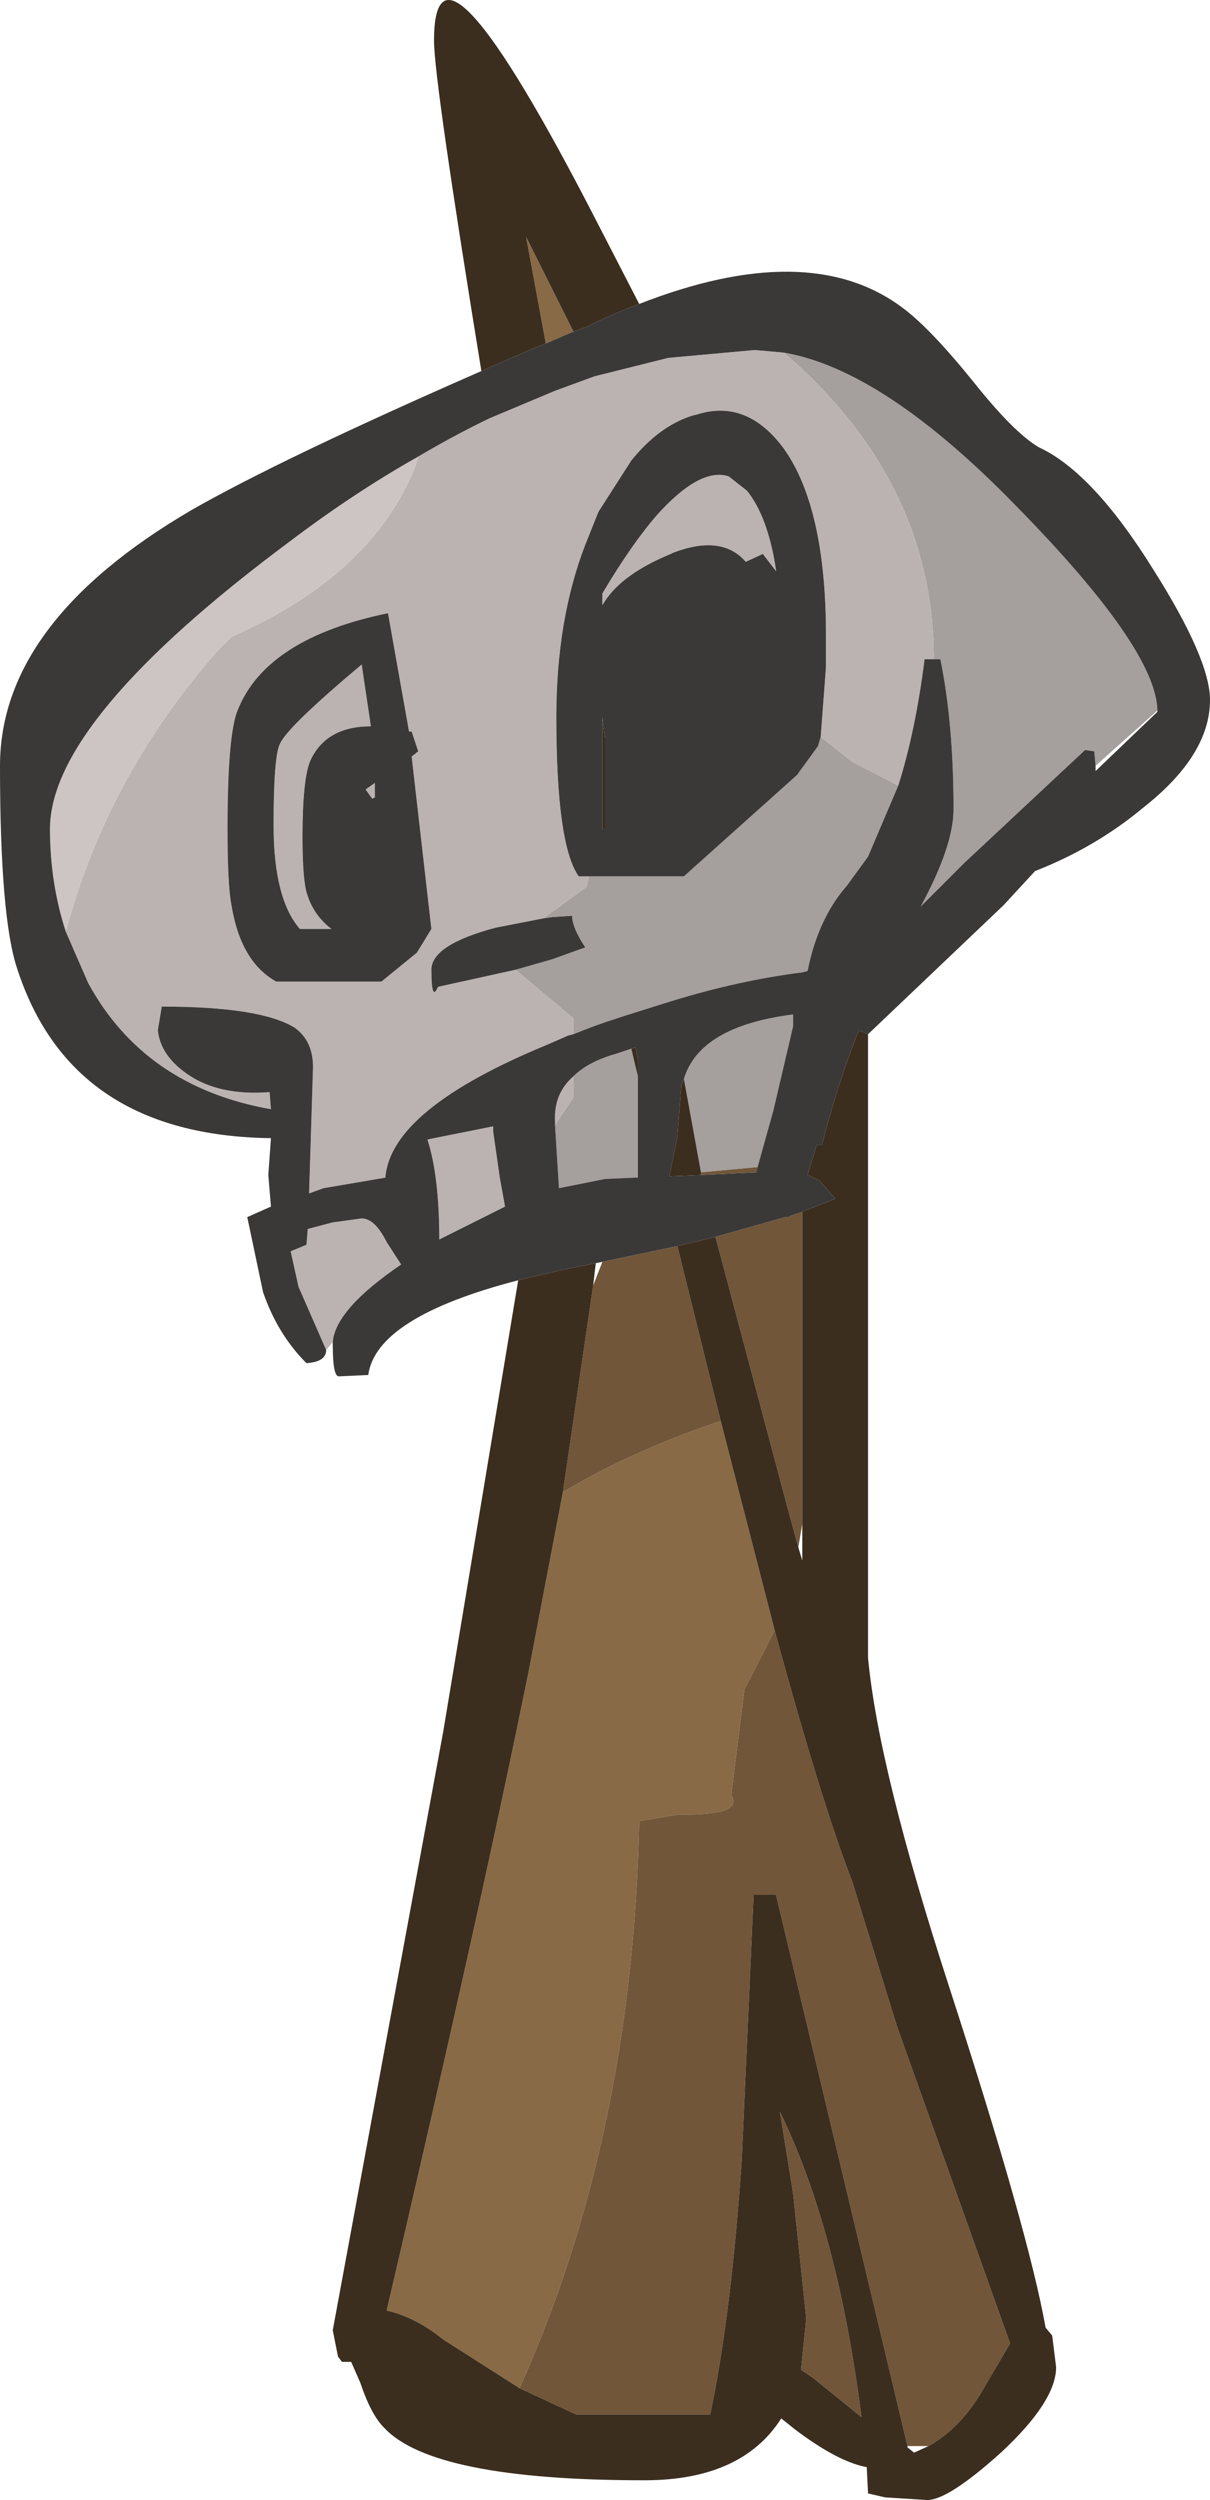 <?xml version="1.0" encoding="UTF-8" standalone="no"?>
<svg xmlns:ffdec="https://www.free-decompiler.com/flash" xmlns:xlink="http://www.w3.org/1999/xlink" ffdec:objectType="shape" height="95.0px" width="46.0px" xmlns="http://www.w3.org/2000/svg">
  <g transform="matrix(1.0, 0.0, 0.0, 1.0, 0.0, 0.0)">
    <path d="M44.0 27.0 L41.65 29.1 41.6 28.55 41.25 28.5 36.65 32.8 35.0 34.45 Q36.25 32.15 36.25 30.75 36.25 27.5 35.75 25.05 L35.5 25.05 Q35.5 18.3 29.8 13.4 33.6 14.05 38.65 19.25 43.95 24.65 44.0 27.0 M34.15 29.85 L33.0 32.55 32.2 33.65 Q31.1 34.9 30.7 36.9 L30.5 36.95 Q28.1 37.25 25.5 38.05 L23.75 38.6 23.45 38.7 Q22.65 38.95 21.8 39.3 L21.8 38.7 19.6 36.85 21.0 36.45 22.25 36.0 Q21.75 35.25 21.75 34.8 L21.0 34.85 20.65 34.9 22.3 33.7 22.4 33.3 26.0 33.3 30.3 29.45 31.1 28.35 31.2 28.0 32.4 28.95 34.15 29.85 M26.0 41.0 Q26.6 39.0 30.15 38.55 L30.15 39.0 29.4 42.2 28.8 44.35 26.65 44.55 26.0 41.0 M21.8 40.9 Q22.35 40.35 23.4 40.05 L24.0 39.85 24.25 40.9 24.25 44.75 24.1 44.75 23.0 44.8 21.25 45.15 21.1 42.75 21.8 41.7 21.8 40.9" fill="#a59f9d" fill-rule="evenodd" stroke="none"/>
    <path d="M21.8 12.6 L20.75 13.05 20.0 9.0 21.8 12.6 M21.4 56.7 Q24.0 55.15 27.25 54.05 L27.4 54.0 29.45 61.95 28.3 64.2 27.8 68.2 Q28.3 69.0 25.8 68.95 L24.3 69.2 Q24.05 81.2 19.75 90.75 L16.85 88.9 Q15.8 88.05 14.7 87.8 18.3 72.4 20.1 63.5 L21.4 56.7" fill="#896a46" fill-rule="evenodd" stroke="none"/>
    <path d="M35.5 25.05 L35.15 25.05 Q34.8 27.8 34.15 29.85 L32.4 28.95 31.2 28.0 31.4 25.35 31.4 24.15 Q31.4 19.3 29.8 17.05 28.4 15.15 26.5 15.75 L26.3 15.8 Q25.05 16.2 24.0 17.5 L22.75 19.45 22.25 20.7 Q21.15 23.55 21.15 27.25 21.15 32.1 22.0 33.3 L22.4 33.3 22.3 33.7 20.65 34.9 18.85 35.25 Q16.4 35.9 16.4 36.85 16.4 38.1 16.65 37.5 L19.6 36.85 21.8 38.7 21.8 39.3 21.6 39.35 20.8 39.7 Q14.85 42.15 14.65 44.75 L12.3 45.15 11.75 45.35 11.9 40.55 Q11.9 39.55 11.2 39.05 9.9 38.25 6.15 38.25 L6.0 39.15 Q6.1 40.1 7.1 40.8 8.3 41.65 10.25 41.5 L10.3 42.15 Q5.5 41.3 3.35 37.35 L2.5 35.4 Q4.1 29.45 8.3 24.7 L8.8 24.2 Q14.15 21.85 15.8 17.7 L15.9 17.35 Q17.25 16.55 18.6 15.9 L21.1 14.85 22.6 14.3 25.4 13.6 28.7 13.3 29.8 13.4 Q35.5 18.3 35.5 25.05 M12.65 51.0 L12.4 51.3 11.35 48.9 11.05 47.55 11.65 47.3 11.7 46.7 12.65 46.45 13.75 46.3 Q14.25 46.3 14.7 47.2 L15.25 48.05 Q12.75 49.75 12.65 51.0 M22.9 23.0 L22.9 22.55 Q24.0 20.7 24.95 19.6 26.6 17.75 27.7 18.1 L28.4 18.65 Q29.2 19.65 29.5 21.65 L29.5 21.7 29.0 21.05 28.35 21.35 Q27.45 20.3 25.6 21.0 L25.5 21.05 Q23.55 21.85 22.9 23.0 M10.65 28.25 Q10.95 27.6 13.75 25.25 L14.1 27.6 Q12.4 27.6 11.8 28.9 11.5 29.6 11.5 31.8 11.5 33.55 11.7 34.05 11.95 34.8 12.6 35.3 L11.4 35.3 Q10.4 34.15 10.4 31.35 10.4 28.7 10.65 28.25 M14.25 29.75 L14.25 30.3 14.15 30.35 13.9 30.0 14.25 29.75 M15.65 28.75 L15.9 28.55 15.65 27.8 15.55 27.8 14.75 23.3 Q10.15 24.25 9.05 26.95 8.65 27.85 8.65 31.5 8.65 33.65 8.8 34.4 9.15 36.55 10.5 37.3 L14.5 37.3 15.85 36.2 16.4 35.3 15.65 28.75 M16.25 43.3 L18.75 42.8 18.75 43.0 19.0 44.75 19.2 45.85 16.8 47.05 16.7 47.1 Q16.7 44.7 16.25 43.3 M24.25 44.75 L24.1 44.75 24.25 44.75 M21.1 42.75 L21.1 42.6 Q21.05 41.55 21.8 40.9 L21.8 41.7 21.1 42.75" fill="#bbb3b1" fill-rule="evenodd" stroke="none"/>
    <path d="M2.5 35.4 Q1.9 33.55 1.9 31.5 1.9 27.35 11.05 20.55 13.5 18.7 15.9 17.35 L15.8 17.7 Q14.15 21.85 8.8 24.2 L8.3 24.7 Q4.1 29.45 2.5 35.4" fill="#cdc5c3" fill-rule="evenodd" stroke="none"/>
    <path d="M28.8 44.35 L28.75 44.55 26.65 44.65 26.65 44.55 28.8 44.35 M22.9 47.95 L25.75 47.35 27.4 54.0 27.25 54.05 Q24.0 55.15 21.4 56.7 L22.55 48.85 22.9 47.95 M27.2 47.0 L29.85 46.25 30.0 46.25 30.05 46.2 30.5 46.05 30.5 57.9 30.35 58.8 29.9 57.15 27.2 47.0 M19.75 90.75 Q24.05 81.2 24.3 69.2 L25.8 68.95 Q28.3 69.0 27.8 68.2 L28.3 64.2 29.45 61.95 Q31.2 68.4 32.4 71.5 L34.1 77.0 38.4 89.05 37.4 90.75 Q36.55 92.25 35.3 92.95 L34.75 92.95 34.5 92.95 29.5 72.0 28.65 72.0 28.2 82.05 Q27.8 87.95 27.0 91.75 L21.9 91.75 19.75 90.75 M30.15 83.35 L29.65 80.25 Q31.85 84.75 32.75 91.85 L30.9 90.35 30.45 90.05 30.65 88.1 30.15 83.35" fill="#715639" fill-rule="evenodd" stroke="none"/>
    <path d="M41.65 29.1 L41.65 29.3 44.0 27.05 44.0 27.0 Q43.95 24.65 38.65 19.25 33.6 14.05 29.8 13.4 L28.7 13.3 25.4 13.6 22.6 14.3 21.1 14.85 18.6 15.9 Q17.25 16.55 15.9 17.35 13.5 18.7 11.05 20.55 1.9 27.35 1.9 31.5 1.9 33.55 2.5 35.4 L3.35 37.35 Q5.5 41.3 10.3 42.15 L10.25 41.5 Q8.3 41.65 7.1 40.8 6.1 40.1 6.0 39.15 L6.15 38.25 Q9.9 38.25 11.2 39.05 11.9 39.55 11.9 40.55 L11.75 45.35 12.3 45.15 14.65 44.75 Q14.85 42.15 20.8 39.7 L21.6 39.35 21.8 39.3 Q22.65 38.95 23.45 38.7 L23.75 38.6 25.5 38.05 Q28.1 37.25 30.5 36.95 L30.7 36.9 Q31.1 34.9 32.2 33.65 L33.0 32.55 34.15 29.85 Q34.8 27.8 35.15 25.05 L35.5 25.05 35.75 25.05 Q36.25 27.5 36.25 30.75 36.25 32.15 35.0 34.45 L36.65 32.8 41.25 28.5 41.6 28.55 41.65 29.1 M24.3 11.55 Q30.7 9.05 34.25 11.65 35.3 12.4 37.0 14.5 38.55 16.45 39.5 17.0 41.55 17.95 43.85 21.65 46.0 25.05 46.0 26.6 46.0 28.7 43.45 30.7 41.65 32.2 39.35 33.1 L38.15 34.4 33.0 39.3 32.65 39.15 Q31.85 41.15 31.25 43.5 L31.05 43.5 30.7 44.65 31.15 44.85 31.75 45.55 30.5 46.05 30.05 46.2 30.0 46.25 29.85 46.25 27.2 47.0 25.75 47.35 22.9 47.95 22.65 48.0 21.4 48.25 19.7 48.65 Q14.3 50.05 14.0 52.25 L12.9 52.3 Q12.65 52.35 12.65 51.1 L12.65 51.0 Q12.75 49.75 15.25 48.05 L14.7 47.2 Q14.25 46.3 13.75 46.3 L12.65 46.45 11.7 46.7 11.65 47.3 11.05 47.55 11.35 48.9 12.4 51.3 Q12.4 51.75 11.65 51.8 10.55 50.7 10.0 49.1 L9.4 46.25 10.3 45.85 10.2 44.65 10.3 43.25 Q2.7 43.15 0.65 36.8 0.0 34.85 0.0 29.1 0.0 23.65 7.25 19.4 10.65 17.45 18.3 14.1 L20.25 13.25 20.75 13.05 21.8 12.6 22.35 12.4 22.65 12.25 Q23.5 11.85 24.3 11.55 M22.4 33.3 L22.0 33.3 Q21.15 32.1 21.15 27.25 21.15 23.55 22.25 20.7 L22.75 19.45 24.0 17.5 Q25.05 16.2 26.3 15.8 L26.5 15.75 Q28.4 15.15 29.8 17.05 31.4 19.3 31.4 24.15 L31.4 25.35 31.2 28.0 31.1 28.35 30.3 29.45 26.0 33.3 22.4 33.3 M22.9 23.0 Q23.55 21.85 25.5 21.05 L25.6 21.0 Q27.45 20.3 28.35 21.35 L29.0 21.05 29.5 21.7 29.5 21.65 Q29.2 19.65 28.4 18.65 L27.7 18.1 Q26.6 17.75 24.95 19.6 24.0 20.7 22.9 22.55 L22.9 23.0 M15.65 28.75 L16.4 35.3 15.85 36.2 14.5 37.3 10.5 37.3 Q9.15 36.55 8.8 34.4 8.65 33.65 8.65 31.5 8.65 27.85 9.05 26.95 10.15 24.25 14.75 23.3 L15.55 27.8 15.65 27.8 15.9 28.55 15.65 28.75 M14.25 29.75 L13.9 30.0 14.15 30.35 14.25 30.3 14.25 29.75 M10.65 28.25 Q10.4 28.7 10.4 31.35 10.4 34.15 11.4 35.3 L12.6 35.3 Q11.95 34.8 11.7 34.05 11.5 33.55 11.5 31.8 11.5 29.6 11.8 28.9 12.4 27.6 14.1 27.6 L13.75 25.25 Q10.95 27.6 10.65 28.25 M19.6 36.85 L16.65 37.5 Q16.4 38.1 16.4 36.85 16.4 35.9 18.85 35.25 L20.65 34.9 21.0 34.85 21.75 34.8 Q21.75 35.25 22.25 36.0 L21.0 36.45 19.6 36.85 M16.25 43.3 Q16.7 44.7 16.7 47.1 L16.8 47.05 19.2 45.85 19.0 44.75 18.75 43.0 18.75 42.8 16.25 43.3 M22.9 27.25 L22.9 31.5 23.0 31.5 23.0 28.05 22.9 27.25 M26.0 41.0 L25.9 41.25 25.75 43.2 25.45 44.7 26.65 44.65 28.75 44.55 28.8 44.35 29.4 42.2 30.15 39.0 30.15 38.55 Q26.6 39.0 26.0 41.0 M24.0 39.85 L23.4 40.05 Q22.35 40.35 21.8 40.9 21.05 41.55 21.1 42.6 L21.1 42.75 21.25 45.15 23.0 44.8 24.1 44.75 24.25 44.75 24.25 40.9 24.25 40.25 24.15 39.8 24.0 39.85" fill="#3b3938" fill-rule="evenodd" stroke="none"/>
    <path d="M33.0 39.3 L33.0 63.0 Q33.4 67.25 36.1 75.55 39.1 84.8 39.75 88.45 L40.0 88.75 40.15 89.95 Q40.15 91.25 38.05 93.2 36.05 95.0 35.25 95.0 L33.65 94.9 33.0 94.75 32.95 93.75 Q31.85 93.55 30.2 92.3 L29.7 91.9 Q28.2 94.25 24.5 94.25 16.45 94.25 14.6 92.25 14.1 91.75 13.7 90.55 L13.35 89.75 13.0 89.75 12.85 89.55 12.65 88.55 16.85 65.8 19.7 48.65 21.4 48.25 22.65 48.0 22.55 48.85 21.4 56.7 20.1 63.5 Q18.3 72.4 14.7 87.8 15.8 88.05 16.85 88.9 L19.75 90.75 21.9 91.75 27.0 91.75 Q27.8 87.95 28.2 82.05 L28.65 72.0 29.5 72.0 34.5 92.95 34.5 93.0 34.75 93.2 35.3 92.95 Q36.55 92.25 37.4 90.75 L38.4 89.05 34.1 77.0 32.4 71.5 Q31.2 68.4 29.45 61.95 L27.4 54.0 25.75 47.35 27.2 47.0 29.9 57.15 30.35 58.8 30.5 59.3 30.5 57.9 30.5 46.05 31.75 45.55 31.15 44.85 30.7 44.65 31.05 43.5 31.25 43.5 Q31.85 41.15 32.65 39.15 L33.0 39.3 M18.3 14.1 Q16.5 3.05 16.5 1.55 16.5 -3.6 22.65 8.35 L24.3 11.55 Q23.5 11.85 22.65 12.25 L22.35 12.4 21.8 12.6 20.0 9.0 20.75 13.05 20.25 13.25 18.3 14.1 M22.9 27.25 L23.0 28.05 23.0 31.5 22.9 31.5 22.9 27.25 M26.65 44.65 L25.45 44.7 25.75 43.2 25.9 41.25 26.0 41.0 26.65 44.55 26.65 44.65 M24.0 39.85 L24.15 39.8 24.25 40.25 24.25 40.9 24.0 39.85 M30.15 83.35 L30.65 88.1 30.45 90.05 30.9 90.35 32.75 91.85 Q31.85 84.75 29.65 80.25 L30.15 83.35" fill="#3b2e1f" fill-rule="evenodd" stroke="none"/>
  </g>
</svg>
